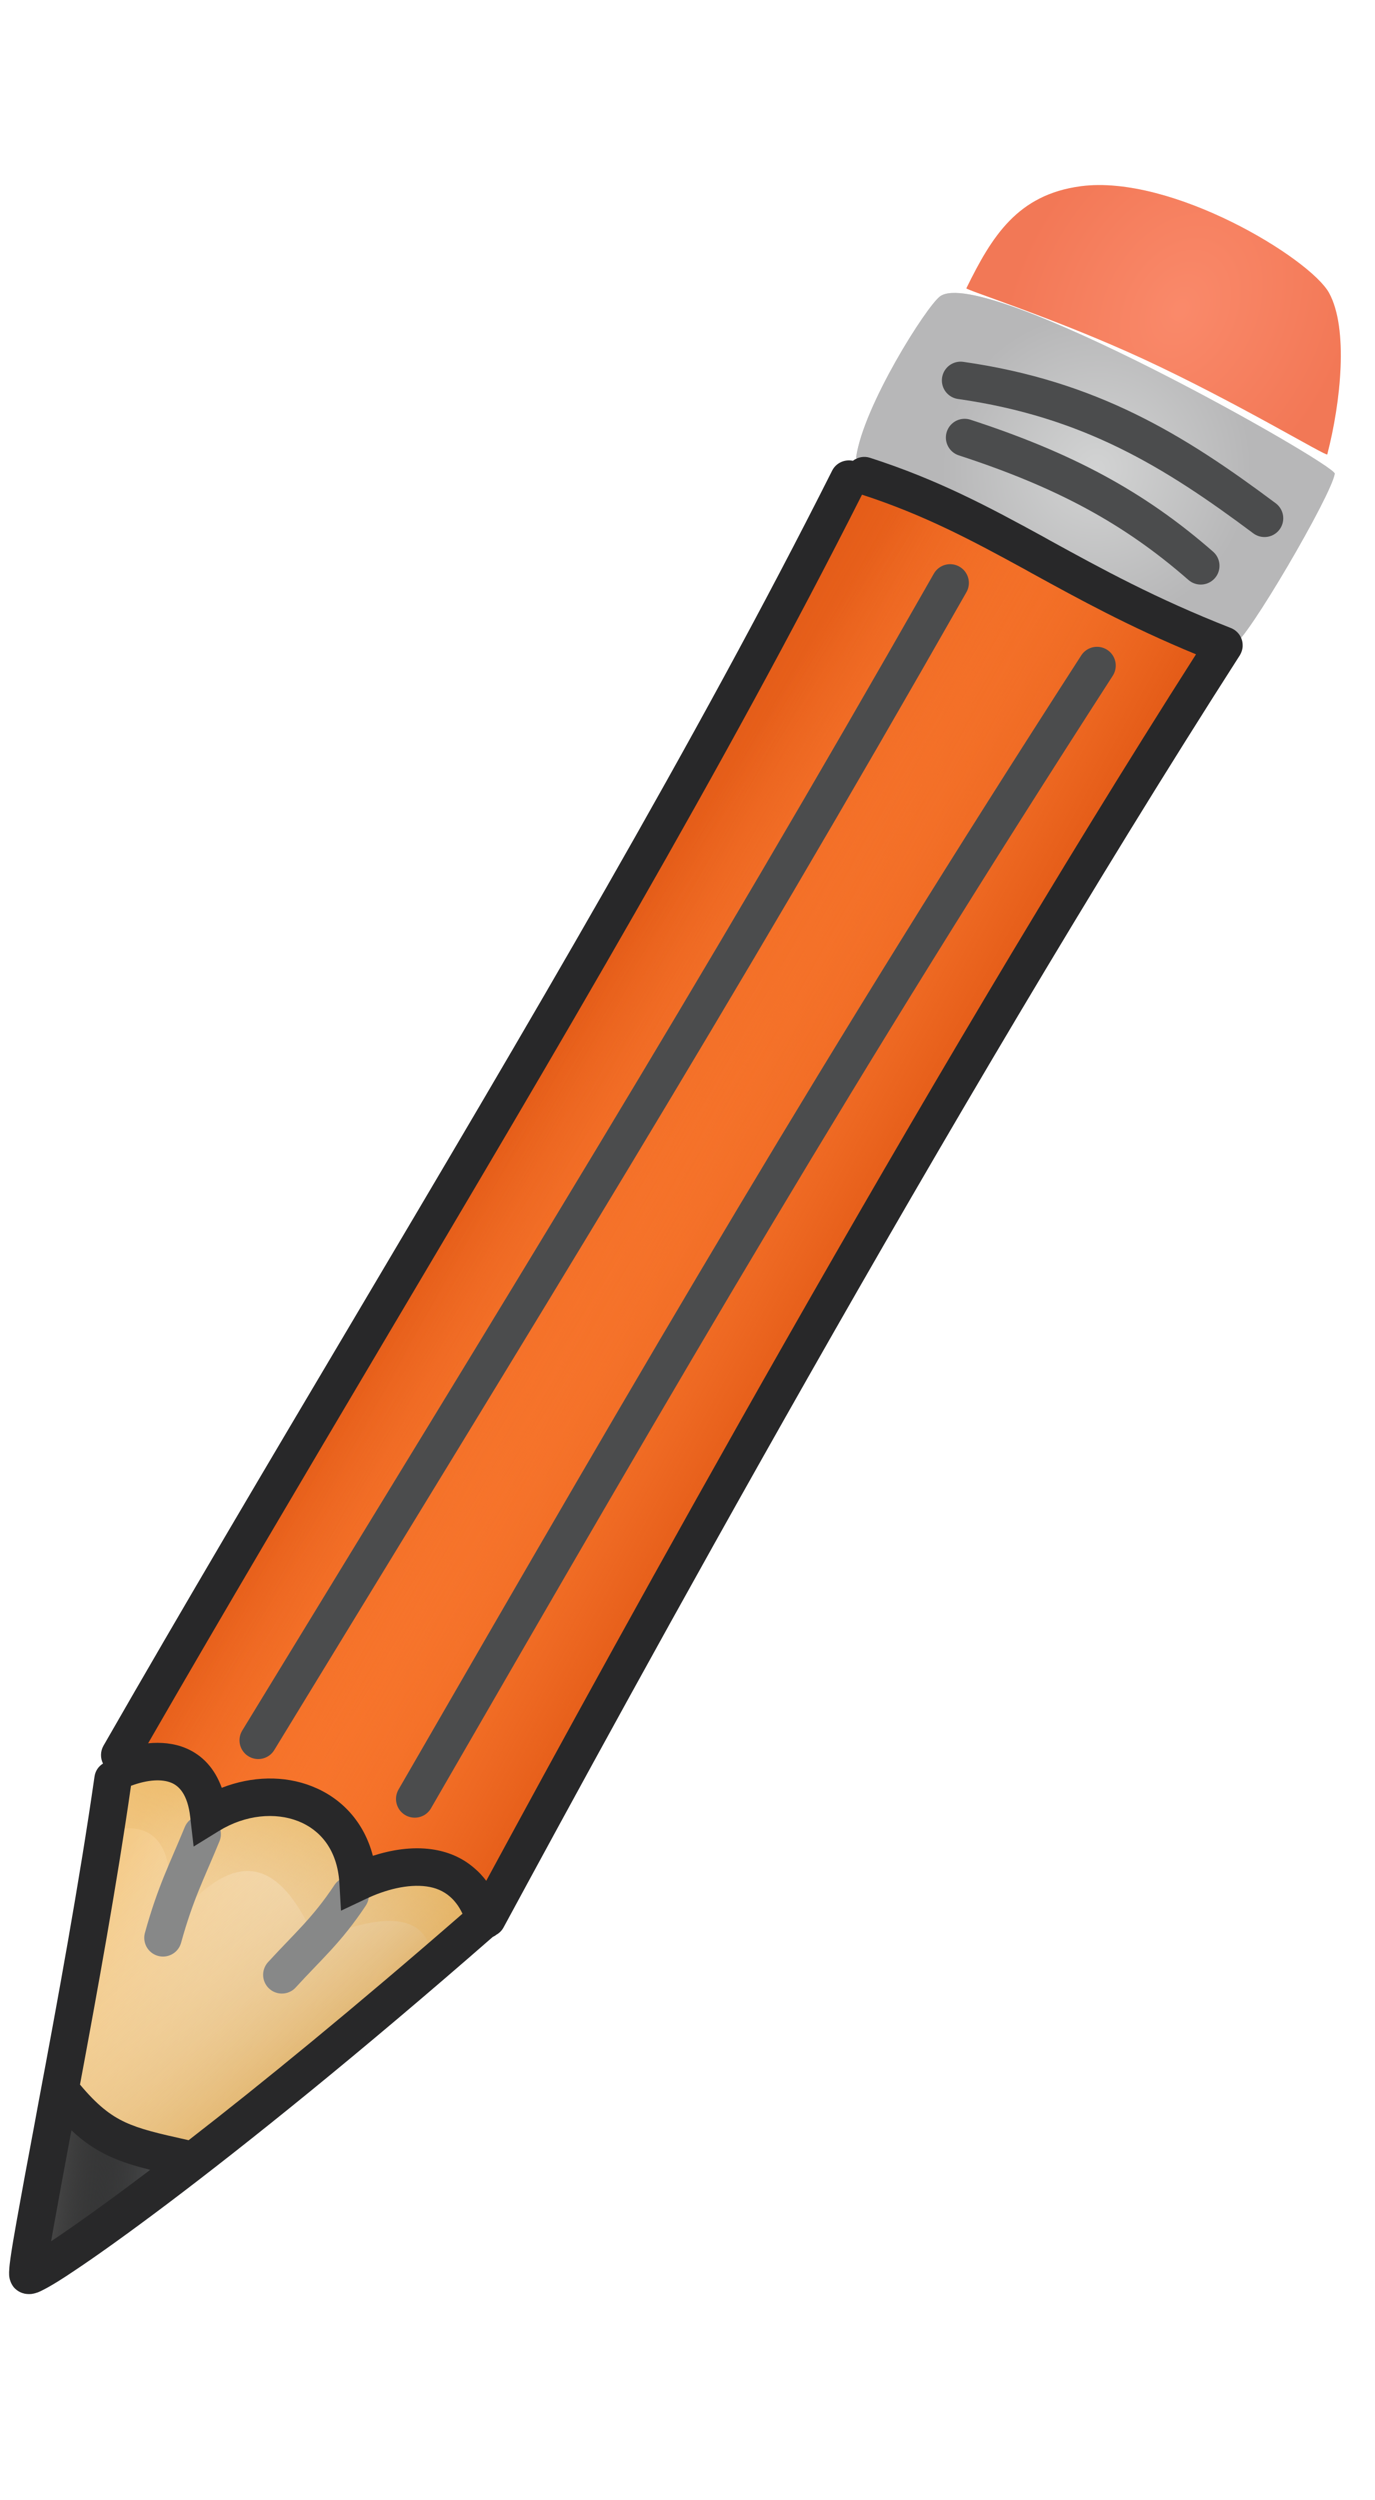 <svg width="11" height="20" viewBox="0 0 11 20" fill="none" xmlns="http://www.w3.org/2000/svg">
<path d="M1.513 17.235C1.513 17.235 0.745 17.024 0.554 16.764C0.534 16.906 0.255 18.177 0.255 18.177L1.513 17.235Z" fill="#4B4C4D"/>
<path d="M1.513 17.235C1.513 17.235 0.745 17.024 0.554 16.764C0.534 16.906 0.255 18.177 0.255 18.177L1.513 17.235Z" fill="url(#paint0_linear_1215_19488)"/>
<path d="M0.554 16.764C0.715 15.637 1.008 14.149 1.008 14.149C1.008 14.149 1.715 13.872 1.673 14.506C2.76 13.962 2.92 14.786 2.881 15.057C3.786 14.647 3.866 15.343 3.866 15.343C3.866 15.343 2.46 16.526 1.513 17.235C1.385 17.331 0.52 17.007 0.554 16.764Z" fill="#F5E1C1"/>
<path d="M0.554 16.764C0.715 15.637 1.008 14.149 1.008 14.149C1.008 14.149 1.715 13.872 1.673 14.506C2.76 13.962 2.92 14.786 2.881 15.057C3.786 14.647 3.866 15.343 3.866 15.343C3.866 15.343 2.46 16.526 1.513 17.235C1.385 17.331 0.52 17.007 0.554 16.764Z" fill="url(#paint1_linear_1215_19488)" fill-opacity="0.3"/>
<path d="M0.554 16.764C0.715 15.637 1.008 14.149 1.008 14.149C1.008 14.149 1.715 13.872 1.673 14.506C2.76 13.962 2.92 14.786 2.881 15.057C3.786 14.647 3.866 15.343 3.866 15.343C3.866 15.343 2.46 16.526 1.513 17.235C1.385 17.331 0.52 17.007 0.554 16.764Z" fill="url(#paint2_linear_1215_19488)" fill-opacity="0.6"/>
<path d="M0.911 14.644L1.012 14.163C1.012 14.163 1.705 13.869 1.636 14.587C2.465 14.021 2.89 14.576 2.831 15.107C3.722 14.564 3.856 15.34 3.856 15.34C3.856 15.34 3.614 15.553 3.452 15.661C3.404 15.086 2.527 15.529 2.527 15.529C2.245 14.877 1.879 14.709 1.314 15.473C1.528 14.426 0.911 14.644 0.911 14.644Z" fill="url(#paint3_linear_1215_19488)" fill-opacity="0.6"/>
<path d="M3.9 15.327C4.953 13.308 8.202 7.64 9.709 5.176C9.742 5.122 9.053 4.87 8.354 4.517C7.604 4.138 6.902 3.684 6.868 3.752C5.456 6.579 1.581 12.988 0.993 14.142C1.76 13.901 1.672 14.515 1.672 14.515C1.672 14.515 2.751 13.911 2.882 15.051C3.555 14.783 3.771 15.091 3.9 15.327Z" fill="#FF7F34"/>
<path d="M3.9 15.327C4.953 13.308 8.202 7.64 9.709 5.176C9.742 5.122 9.053 4.87 8.354 4.517C7.604 4.138 6.902 3.684 6.868 3.752C5.456 6.579 1.581 12.988 0.993 14.142C1.76 13.901 1.672 14.515 1.672 14.515C1.672 14.515 2.751 13.911 2.882 15.051C3.555 14.783 3.771 15.091 3.9 15.327Z" fill="url(#paint4_linear_1215_19488)"/>
<path d="M3.9 15.327C4.953 13.308 8.202 7.64 9.709 5.176C9.742 5.122 9.053 4.87 8.354 4.517C7.604 4.138 6.902 3.684 6.868 3.752C5.456 6.579 1.581 12.988 0.993 14.142C1.76 13.901 1.672 14.515 1.672 14.515C1.672 14.515 2.751 13.911 2.882 15.051C3.555 14.783 3.771 15.091 3.9 15.327Z" fill="url(#paint5_linear_1215_19488)"/>
<path d="M6.849 3.658C6.908 3.245 7.411 2.452 7.52 2.371C7.866 2.114 10.688 3.718 10.678 3.789C10.653 3.961 9.965 5.136 9.875 5.152C9.741 5.177 6.837 3.744 6.849 3.658Z" fill="#D3D4D4"/>
<path d="M6.849 3.658C6.908 3.245 7.411 2.452 7.52 2.371C7.866 2.114 10.688 3.718 10.678 3.789C10.653 3.961 9.965 5.136 9.875 5.152C9.741 5.177 6.837 3.744 6.849 3.658Z" fill="url(#paint6_radial_1215_19488)"/>
<path d="M10.633 2.344C10.788 2.629 10.727 3.214 10.618 3.635C10.613 3.654 9.89 3.216 9.148 2.872C8.447 2.548 7.724 2.319 7.731 2.306C7.935 1.89 8.14 1.558 8.644 1.49C9.375 1.392 10.482 2.068 10.633 2.344Z" fill="#FA896A"/>
<path d="M10.633 2.344C10.788 2.629 10.727 3.214 10.618 3.635C10.613 3.654 9.89 3.216 9.148 2.872C8.447 2.548 7.724 2.319 7.731 2.306C7.935 1.89 8.14 1.558 8.644 1.49C9.375 1.392 10.482 2.068 10.633 2.344Z" fill="url(#paint7_radial_1215_19488)" fill-opacity="0.2"/>
<path d="M7.685 3.043C8.722 3.191 9.395 3.607 10.116 4.146" stroke="#4B4C4D" stroke-width="0.3" stroke-linecap="round"/>
<path d="M7.717 3.5C8.511 3.759 9.07 4.057 9.606 4.526" stroke="#4B4C4D" stroke-width="0.3" stroke-linecap="round"/>
<path d="M7.601 4.663C5.669 8.057 4.19 10.438 2.066 13.921" stroke="#4B4C4D" stroke-width="0.3" stroke-linecap="round"/>
<path d="M8.776 5.324C6.687 8.565 5.392 10.797 3.318 14.39" stroke="#4B4C4D" stroke-width="0.3" stroke-linecap="round"/>
<path d="M1.617 14.672C1.493 14.974 1.405 15.137 1.304 15.501" stroke="#878888" stroke-width="0.3" stroke-linecap="round"/>
<path d="M2.801 15.161C2.615 15.441 2.467 15.565 2.255 15.797" stroke="#878888" stroke-width="0.3" stroke-linecap="round"/>
<path fill-rule="evenodd" clip-rule="evenodd" d="M6.896 3.957C5.808 6.114 4.443 8.417 3.063 10.745L3.063 10.745L3.063 10.745L3.063 10.745C2.432 11.811 1.798 12.881 1.185 13.945C1.287 13.935 1.391 13.944 1.487 13.984C1.622 14.041 1.719 14.149 1.774 14.301C2.015 14.207 2.274 14.201 2.496 14.289C2.73 14.381 2.912 14.572 2.983 14.845C3.129 14.798 3.295 14.77 3.455 14.793C3.575 14.81 3.693 14.855 3.795 14.944C3.83 14.973 3.861 15.007 3.89 15.045C4.945 13.097 7.34 8.727 9.568 5.234C9.034 5.014 8.631 4.792 8.259 4.588L8.198 4.554C7.779 4.325 7.397 4.12 6.896 3.957ZM9.843 5.022C9.244 4.787 8.811 4.549 8.401 4.324L8.401 4.324L8.342 4.291C7.914 4.057 7.504 3.837 6.96 3.662C6.912 3.646 6.861 3.657 6.823 3.686C6.757 3.672 6.688 3.703 6.657 3.765C5.568 5.93 4.201 8.237 2.812 10.581L2.812 10.581C2.146 11.704 1.475 12.836 0.828 13.964C0.802 14.01 0.802 14.063 0.824 14.107C0.788 14.129 0.762 14.167 0.756 14.212C0.637 15.043 0.458 16.02 0.312 16.796L0.272 17.013C0.216 17.31 0.168 17.57 0.133 17.767C0.111 17.89 0.094 17.99 0.084 18.062C0.079 18.098 0.075 18.13 0.074 18.155C0.073 18.167 0.072 18.182 0.073 18.196C0.073 18.203 0.074 18.215 0.077 18.227C0.079 18.235 0.086 18.266 0.11 18.296C0.14 18.331 0.176 18.343 0.199 18.348C0.222 18.352 0.241 18.351 0.252 18.35C0.273 18.347 0.292 18.341 0.303 18.337C0.326 18.328 0.352 18.314 0.378 18.3C0.431 18.271 0.503 18.226 0.592 18.166C0.771 18.047 1.026 17.865 1.347 17.623C1.98 17.145 2.872 16.429 3.942 15.494C3.953 15.489 3.963 15.483 3.971 15.476C3.995 15.463 4.015 15.443 4.029 15.417C5.024 13.579 7.576 8.896 9.916 5.246C9.919 5.242 9.921 5.238 9.923 5.234C9.933 5.216 9.939 5.196 9.941 5.176C9.942 5.157 9.941 5.139 9.936 5.122C9.925 5.083 9.899 5.05 9.861 5.03C9.855 5.027 9.849 5.024 9.843 5.022ZM0.64 16.675C0.777 15.94 0.938 15.054 1.048 14.285C1.185 14.234 1.297 14.23 1.371 14.261C1.431 14.286 1.501 14.351 1.522 14.536L1.549 14.771L1.75 14.647C1.964 14.515 2.203 14.496 2.386 14.568C2.561 14.637 2.699 14.796 2.715 15.062L2.728 15.284L2.929 15.189C3.082 15.116 3.263 15.069 3.413 15.09C3.485 15.1 3.547 15.126 3.599 15.171C3.635 15.202 3.67 15.245 3.7 15.308C2.835 16.061 2.091 16.669 1.509 17.12L1.496 17.117C1.267 17.066 1.124 17.033 1.001 16.976C0.883 16.921 0.778 16.84 0.64 16.675ZM0.572 17.041L0.566 17.069C0.511 17.366 0.463 17.623 0.428 17.82C0.421 17.858 0.415 17.895 0.409 17.928L0.426 17.917C0.598 17.802 0.848 17.624 1.166 17.384C1.178 17.375 1.189 17.366 1.201 17.357C1.08 17.326 0.973 17.294 0.874 17.248C0.765 17.197 0.668 17.132 0.572 17.041Z" fill="#282829"/>
<defs>
<linearGradient id="paint0_linear_1215_19488" x1="0.475" y1="17.32" x2="1.261" y2="17.396" gradientUnits="userSpaceOnUse">
<stop stop-color="#444444"/>
<stop offset="1" stop-opacity="0"/>
</linearGradient>
<linearGradient id="paint1_linear_1215_19488" x1="0.815" y1="15.505" x2="2.898" y2="16.128" gradientUnits="userSpaceOnUse">
<stop stop-color="#F49600"/>
<stop offset="1" stop-color="#F5E1C1"/>
</linearGradient>
<linearGradient id="paint2_linear_1215_19488" x1="2.75" y1="16.245" x2="1.149" y2="14.512" gradientUnits="userSpaceOnUse">
<stop stop-color="#D59B3F"/>
<stop offset="1" stop-color="white" stop-opacity="0"/>
</linearGradient>
<linearGradient id="paint3_linear_1215_19488" x1="2.422" y1="14.437" x2="1.868" y2="15.72" gradientUnits="userSpaceOnUse">
<stop stop-color="#E8AC4C"/>
<stop offset="0.946" stop-color="#E5BA76" stop-opacity="0"/>
</linearGradient>
<linearGradient id="paint4_linear_1215_19488" x1="4.438" y1="8.356" x2="6.96" y2="9.964" gradientUnits="userSpaceOnUse">
<stop stop-color="#E45C18"/>
<stop offset="1" stop-color="#FF7F34" stop-opacity="0"/>
</linearGradient>
<linearGradient id="paint5_linear_1215_19488" x1="7.111" y1="9.587" x2="4.511" y2="8.135" gradientUnits="userSpaceOnUse">
<stop stop-color="#E45C18"/>
<stop offset="1" stop-color="#FF7F34" stop-opacity="0"/>
</linearGradient>
<radialGradient id="paint6_radial_1215_19488" cx="0" cy="0" r="1" gradientUnits="userSpaceOnUse" gradientTransform="translate(8.773 3.749) rotate(26.596) scale(1.24 1.252)">
<stop stop-color="#D2D3D3"/>
<stop offset="1" stop-color="#B7B7B8"/>
</radialGradient>
<radialGradient id="paint7_radial_1215_19488" cx="0" cy="0" r="1" gradientUnits="userSpaceOnUse" gradientTransform="translate(9.442 2.479) rotate(28.836) scale(1.344 1.848)">
<stop stop-color="#FA896A"/>
<stop offset="1" stop-color="#D33003"/>
</radialGradient>
</defs>
</svg>
